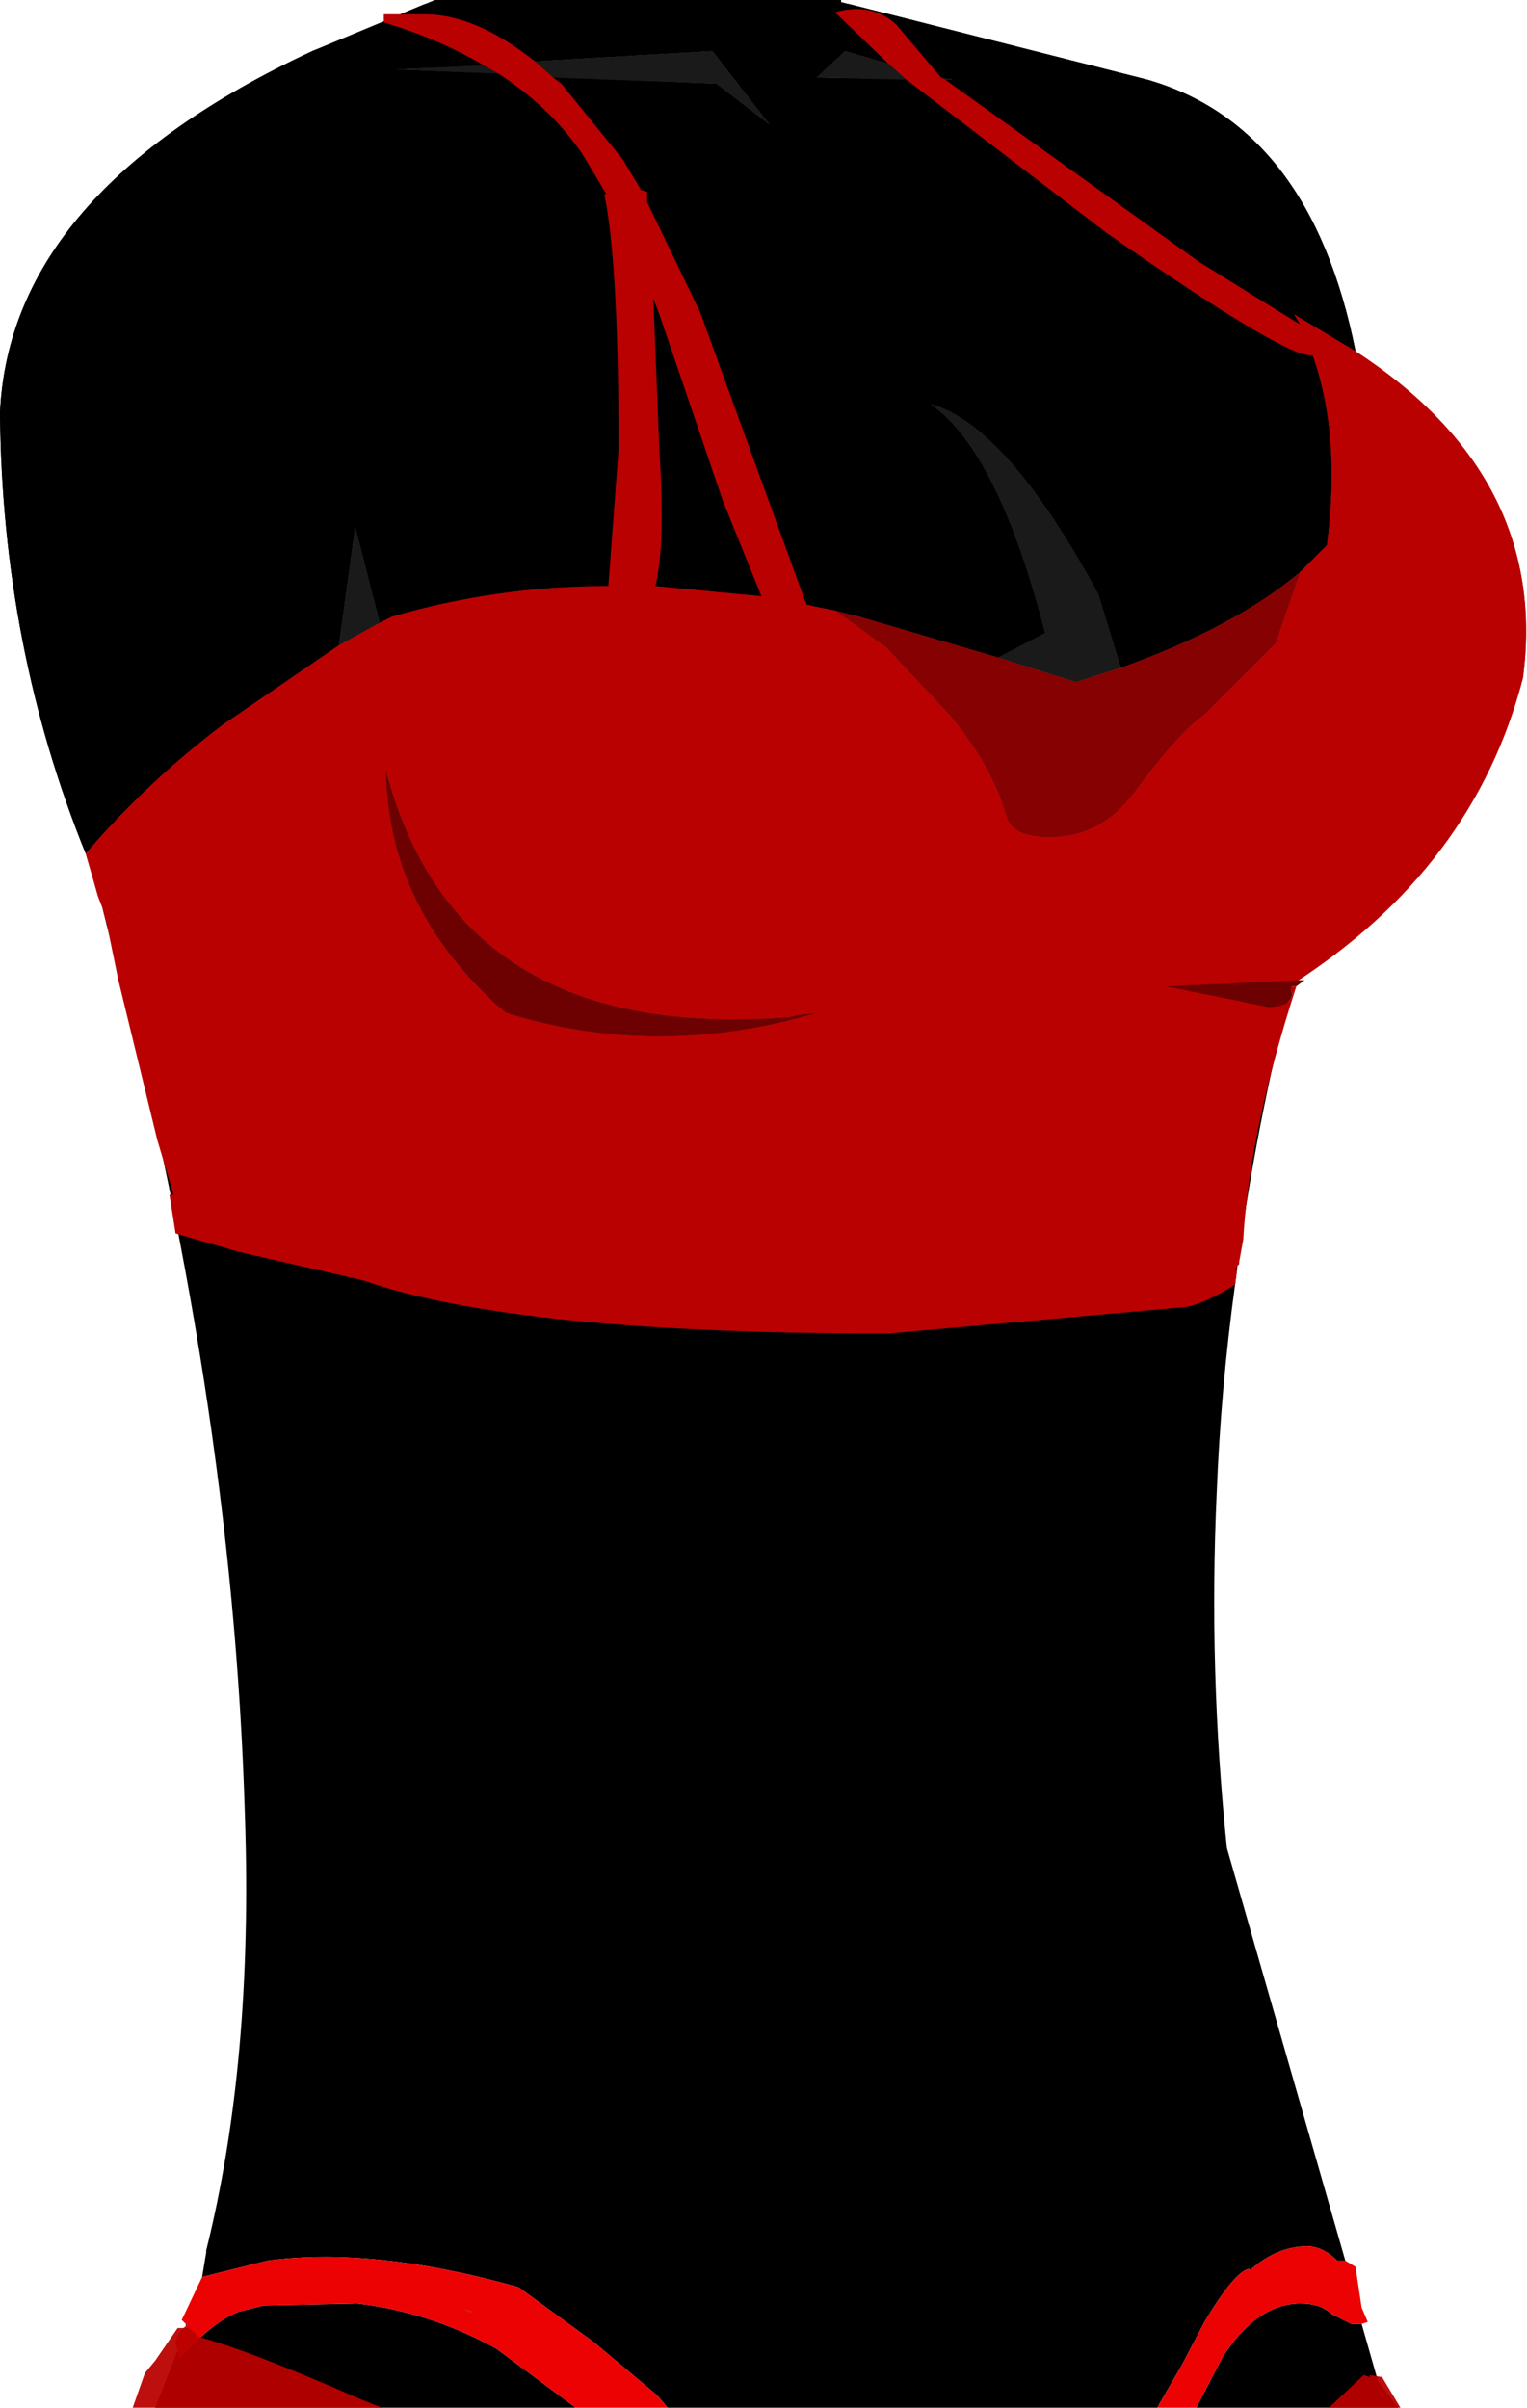<?xml version="1.0" encoding="UTF-8" standalone="no"?>
<svg xmlns:xlink="http://www.w3.org/1999/xlink" height="58.95px" width="37.4px" xmlns="http://www.w3.org/2000/svg">
  <g transform="matrix(1.0, 0.0, 0.0, 1.0, -0.75, -34.95)">
    <path d="M3.35 57.55 L3.3 57.35 3.25 57.15 3.2 57.0 2.85 55.85 Q4.35 54.1 6.2 52.7 L6.2 55.8 Q5.15 55.9 3.35 57.55" fill="#980101" fill-rule="evenodd" stroke="none"/>
    <path d="M33.95 43.55 Q38.7 46.65 38.05 51.55 36.85 56.2 32.4 59.05 L30.05 59.95 29.75 59.9 28.5 59.6 Q27.35 59.1 27.15 58.4 L26.8 57.4 Q26.05 58.45 23.75 59.1 L20.75 59.75 20.3 59.8 20.1 59.85 Q11.95 60.5 10.2 53.8 10.25 57.0 12.7 59.35 11.35 59.15 9.5 57.55 7.5 55.8 6.3 55.8 L6.2 55.8 6.2 52.7 9.05 50.75 10.05 50.2 10.35 50.05 Q15.25 48.65 20.7 49.8 L21.2 49.9 22.45 50.8 24.0 52.45 Q25.05 53.7 25.4 54.95 25.55 55.45 26.45 55.45 27.7 55.45 28.5 54.4 29.65 52.85 30.25 52.45 L32.0 50.7 32.6 48.95 33.25 48.3 Q33.7 44.85 32.45 42.65 L33.95 43.55" fill="#ba0101" fill-rule="evenodd" stroke="none"/>
    <path d="M21.2 49.9 L21.8 50.05 25.2 51.05 27.1 51.65 28.2 51.3 Q31.0 50.3 32.6 48.95 L32.0 50.7 30.25 52.45 Q29.65 52.85 28.5 54.4 27.7 55.45 26.45 55.45 25.55 55.45 25.4 54.95 25.05 53.7 24.0 52.45 L22.45 50.8 21.2 49.9 M29.75 59.9 L30.05 59.95 29.8 60.05 29.75 59.9" fill="#cc0000" fill-rule="evenodd" stroke="none"/>
    <path d="M18.3 37.0 L19.6 38.0 18.2 36.2 10.45 36.65 18.3 37.0 M2.85 55.85 Q0.8 50.8 0.75 45.05 1.0 39.65 8.4 36.2 L11.4 34.95 21.35 34.95 21.35 35.0 28.85 36.9 Q32.85 38.05 33.95 43.55 L32.45 42.65 Q33.7 44.85 33.25 48.3 L32.6 48.95 Q31.0 50.3 28.2 51.3 L27.65 49.5 Q25.4 45.35 23.55 44.85 25.2 46.0 26.35 50.45 L25.2 51.05 21.8 50.05 21.2 49.9 20.7 49.8 Q15.25 48.65 10.35 50.05 L10.05 50.2 9.45 47.85 9.05 50.75 6.2 52.7 Q4.35 54.1 2.85 55.85 M32.4 59.05 Q31.5 62.55 31.05 66.0 L31.0 66.4 Q30.65 68.95 30.55 71.5 30.35 75.85 30.8 80.2 L33.7 90.3 33.5 90.3 Q33.1 89.9 32.65 89.95 31.95 90.0 31.35 90.55 L31.35 90.5 Q31.0 90.55 30.25 91.8 L29.7 92.85 29.15 93.8 29.1 93.9 17.1 93.9 16.85 93.6 15.3 92.3 13.45 90.95 Q9.9 89.95 7.3 90.3 L5.7 90.7 5.8 90.1 5.8 90.05 Q6.95 85.45 6.75 79.45 6.45 69.05 3.35 57.55 5.15 55.9 6.2 55.8 L6.3 55.8 Q7.5 55.8 9.5 57.55 11.35 59.15 12.7 59.35 L12.85 59.5 13.15 59.75 Q16.85 60.9 20.75 59.75 L23.75 59.1 Q26.05 58.45 26.8 57.4 L27.15 58.4 Q27.35 59.1 28.5 59.6 L29.75 59.9 29.8 60.05 30.05 59.95 32.4 59.05 M34.1 91.85 L34.5 93.25 35.0 93.9 30.05 93.9 30.7 92.65 Q31.55 91.35 32.6 91.35 33.1 91.35 33.35 91.6 L33.85 91.85 34.1 91.85 M14.85 93.9 L4.55 93.9 5.1 92.5 5.15 92.7 Q5.95 91.8 6.6 91.55 L7.2 91.4 9.5 91.35 Q11.25 91.55 12.9 92.45 L14.85 93.9 M5.3 91.9 L5.3 91.85 5.35 91.85 5.3 91.9 M20.75 36.85 L24.1 36.9 21.45 36.2 20.75 36.85 M12.15 91.5 L12.3 91.55 12.25 91.55 12.15 91.5" fill="#000000" fill-rule="evenodd" stroke="none"/>
    <path d="M18.3 37.0 L10.45 36.65 18.2 36.2 19.6 38.0 18.3 37.0 M9.05 50.75 L9.45 47.85 10.05 50.2 9.05 50.75 M25.2 51.05 L26.35 50.45 Q25.2 46.0 23.55 44.85 25.4 45.35 27.65 49.5 L28.2 51.3 27.1 51.65 25.2 51.05 M20.75 36.85 L21.45 36.2 24.1 36.9 20.75 36.85" fill="#1a1a1a" fill-rule="evenodd" stroke="none"/>
    <path d="M12.7 59.35 Q10.25 57.0 10.2 53.8 11.95 60.5 20.1 59.85 L20.3 59.8 20.75 59.75 Q16.85 60.9 13.15 59.75 L12.85 59.5 12.7 59.35" fill="#6d0101" fill-rule="evenodd" stroke="none"/>
    <path d="M33.7 90.3 L33.95 90.45 34.1 91.45 34.25 91.8 34.1 91.85 33.85 91.85 33.35 91.6 Q33.1 91.35 32.6 91.35 31.55 91.35 30.7 92.65 L30.05 93.9 29.1 93.9 29.15 93.8 29.7 92.85 30.25 91.8 Q31.0 90.55 31.35 90.5 L31.35 90.55 Q31.95 90.0 32.65 89.95 33.1 89.9 33.5 90.3 L33.7 90.3 M17.1 93.9 L14.85 93.9 12.9 92.45 Q11.25 91.55 9.5 91.35 L7.2 91.4 6.6 91.55 Q5.95 91.8 5.15 92.7 L5.1 92.5 5.05 92.35 Q5.05 92.1 5.3 91.9 L5.35 91.85 5.3 91.85 5.2 91.75 5.25 91.65 5.7 90.7 7.3 90.3 Q9.9 89.95 13.45 90.95 L15.3 92.3 16.85 93.6 17.1 93.9 M12.15 91.5 L12.25 91.55 12.3 91.55 12.15 91.5" fill="#ec0202" fill-rule="evenodd" stroke="none"/>
    <path d="M3.7 57.3 L3.65 57.3 3.65 57.25 3.7 57.3" fill="#980101" fill-rule="evenodd" stroke="none"/>
    <path d="M10.55 35.3 L11.15 35.05 21.55 35.05 28.85 36.9 Q32.85 38.05 33.95 43.55 L32.45 42.65 32.6 42.9 30.1 41.35 26.9 39.05 23.9 36.9 24.1 36.9 23.8 36.85 22.7 35.55 Q22.1 35.0 21.2 35.25 L22.5 36.5 21.45 36.2 20.75 36.85 22.95 36.9 27.85 40.65 Q32.15 43.65 32.85 43.65 L32.9 43.65 Q33.6 45.6 33.25 48.3 L32.6 48.95 Q31.0 50.3 28.2 51.3 L27.65 49.5 Q25.4 45.35 23.55 44.85 25.2 46.0 26.35 50.45 L25.2 51.05 21.8 50.05 21.2 49.9 20.7 49.8 20.5 49.75 17.9 42.6 16.6 39.9 16.6 39.65 16.45 39.6 16.0 38.85 14.5 37.0 14.3 36.85 18.3 37.0 19.6 38.0 18.2 36.2 13.85 36.45 Q12.4 35.3 11.15 35.3 L10.55 35.3 M2.85 55.85 Q0.8 50.8 0.75 45.05 1.0 39.65 8.4 36.2 L10.15 35.5 Q11.5 35.9 12.6 36.55 L10.45 36.65 12.95 36.75 Q14.2 37.55 15.0 38.7 L15.6 39.7 15.55 39.7 Q15.9 41.35 15.9 45.95 L15.65 49.3 Q12.9 49.3 10.35 50.05 L10.05 50.2 9.45 47.85 9.05 50.75 6.2 52.7 Q4.35 54.1 2.85 55.85 M16.75 42.25 L16.9 42.65 18.45 47.2 19.4 49.55 16.8 49.3 Q17.05 48.3 16.9 46.0 L16.75 42.25" fill="#000000" fill-rule="evenodd" stroke="none"/>
    <path d="M13.85 36.45 L18.2 36.2 19.6 38.0 18.3 37.0 14.3 36.85 13.85 36.45 M25.2 51.05 L26.35 50.45 Q25.2 46.0 23.55 44.85 25.4 45.35 27.65 49.5 L28.2 51.3 27.1 51.65 25.2 51.05 M22.95 36.9 L20.75 36.85 21.45 36.2 22.5 36.5 22.95 36.9 M23.8 36.85 L24.1 36.9 23.9 36.9 23.8 36.85 M12.6 36.55 L12.95 36.75 10.45 36.65 12.6 36.55 M10.05 50.2 L9.05 50.75 9.45 47.85 10.05 50.2" fill="#1a1a1a" fill-rule="evenodd" stroke="none"/>
    <path d="M33.95 43.55 Q38.7 46.65 38.05 51.55 36.85 56.1 32.55 58.95 L29.3 59.1 31.8 59.6 Q32.4 59.6 32.4 59.25 L32.35 59.1 32.5 59.1 Q31.35 62.65 31.2 65.3 L31.1 65.85 31.1 65.9 31.05 65.95 31.0 66.05 31.05 66.05 31.0 66.4 Q30.3 66.85 29.8 66.95 L22.5 67.6 Q13.35 67.6 9.65 66.3 L6.6 65.6 5.05 65.15 4.9 64.2 5.0 64.2 4.6 62.85 3.65 58.95 3.3 57.25 3.25 57.15 3.15 56.9 2.85 55.85 Q4.35 54.1 6.2 52.7 L9.05 50.75 10.05 50.2 10.35 50.05 Q12.9 49.3 15.65 49.3 L15.9 45.95 Q15.9 41.35 15.55 39.7 L15.6 39.7 15.0 38.7 Q14.2 37.55 12.95 36.75 L12.6 36.55 Q11.5 35.9 10.15 35.5 L10.15 35.3 10.55 35.3 11.15 35.3 Q12.4 35.3 13.85 36.45 L14.3 36.85 14.5 37.0 16.0 38.85 16.45 39.6 16.6 39.65 16.6 39.9 17.9 42.6 20.5 49.75 20.7 49.8 21.2 49.9 22.45 50.8 24.0 52.45 Q25.05 53.7 25.4 54.95 25.55 55.45 26.45 55.45 27.7 55.45 28.5 54.4 29.65 52.85 30.25 52.45 L32.0 50.7 32.6 48.95 33.25 48.3 Q33.6 45.6 32.9 43.65 L32.85 43.65 Q32.15 43.65 27.85 40.65 L22.95 36.9 22.5 36.5 21.2 35.25 Q22.1 35.0 22.7 35.55 L23.8 36.85 23.9 36.9 26.9 39.05 30.1 41.35 32.6 42.9 32.45 42.65 33.95 43.55 M16.75 42.25 L16.9 46.0 Q17.05 48.3 16.8 49.3 L19.4 49.55 18.45 47.2 16.9 42.65 16.75 42.25 M20.75 59.75 L20.3 59.8 20.1 59.85 Q11.95 60.5 10.2 53.8 10.25 57.0 12.7 59.35 L12.85 59.5 13.15 59.75 Q16.85 60.9 20.75 59.75 M3.7 57.3 L3.65 57.25 3.65 57.3 3.7 57.3" fill="#ba0101" fill-rule="evenodd" stroke="none"/>
    <path d="M32.55 58.95 L32.7 58.95 32.5 59.1 32.35 59.1 32.4 59.25 Q32.4 59.6 31.8 59.6 L29.3 59.1 32.55 58.95 M20.75 59.75 Q16.85 60.9 13.15 59.75 L12.85 59.5 12.7 59.35 Q10.25 57.0 10.2 53.8 11.95 60.5 20.1 59.85 L20.3 59.8 20.75 59.75" fill="#6d0101" fill-rule="evenodd" stroke="none"/>
    <path d="M35.05 93.9 L33.3 93.9 34.15 93.1 34.3 93.15 34.3 93.1 34.6 93.15 35.05 93.9 M5.1 91.95 L5.4 91.95 5.55 92.1 5.55 92.15 Q6.75 92.45 9.6 93.7 L10.1 93.9 4.0 93.9 4.3 93.05 4.55 92.75 5.1 91.95" fill="#ba0101" fill-opacity="0.941" fill-rule="evenodd" stroke="none"/>
    <path d="M21.2 49.9 L21.8 50.05 25.2 51.05 27.1 51.65 28.2 51.3 Q31.0 50.3 32.6 48.95 L32.0 50.7 30.25 52.45 Q29.65 52.85 28.5 54.4 27.7 55.45 26.45 55.45 25.55 55.45 25.4 54.95 25.05 53.7 24.0 52.45 L22.45 50.8 21.2 49.9" fill="#860202" fill-rule="evenodd" stroke="none"/>
  </g>
</svg>
